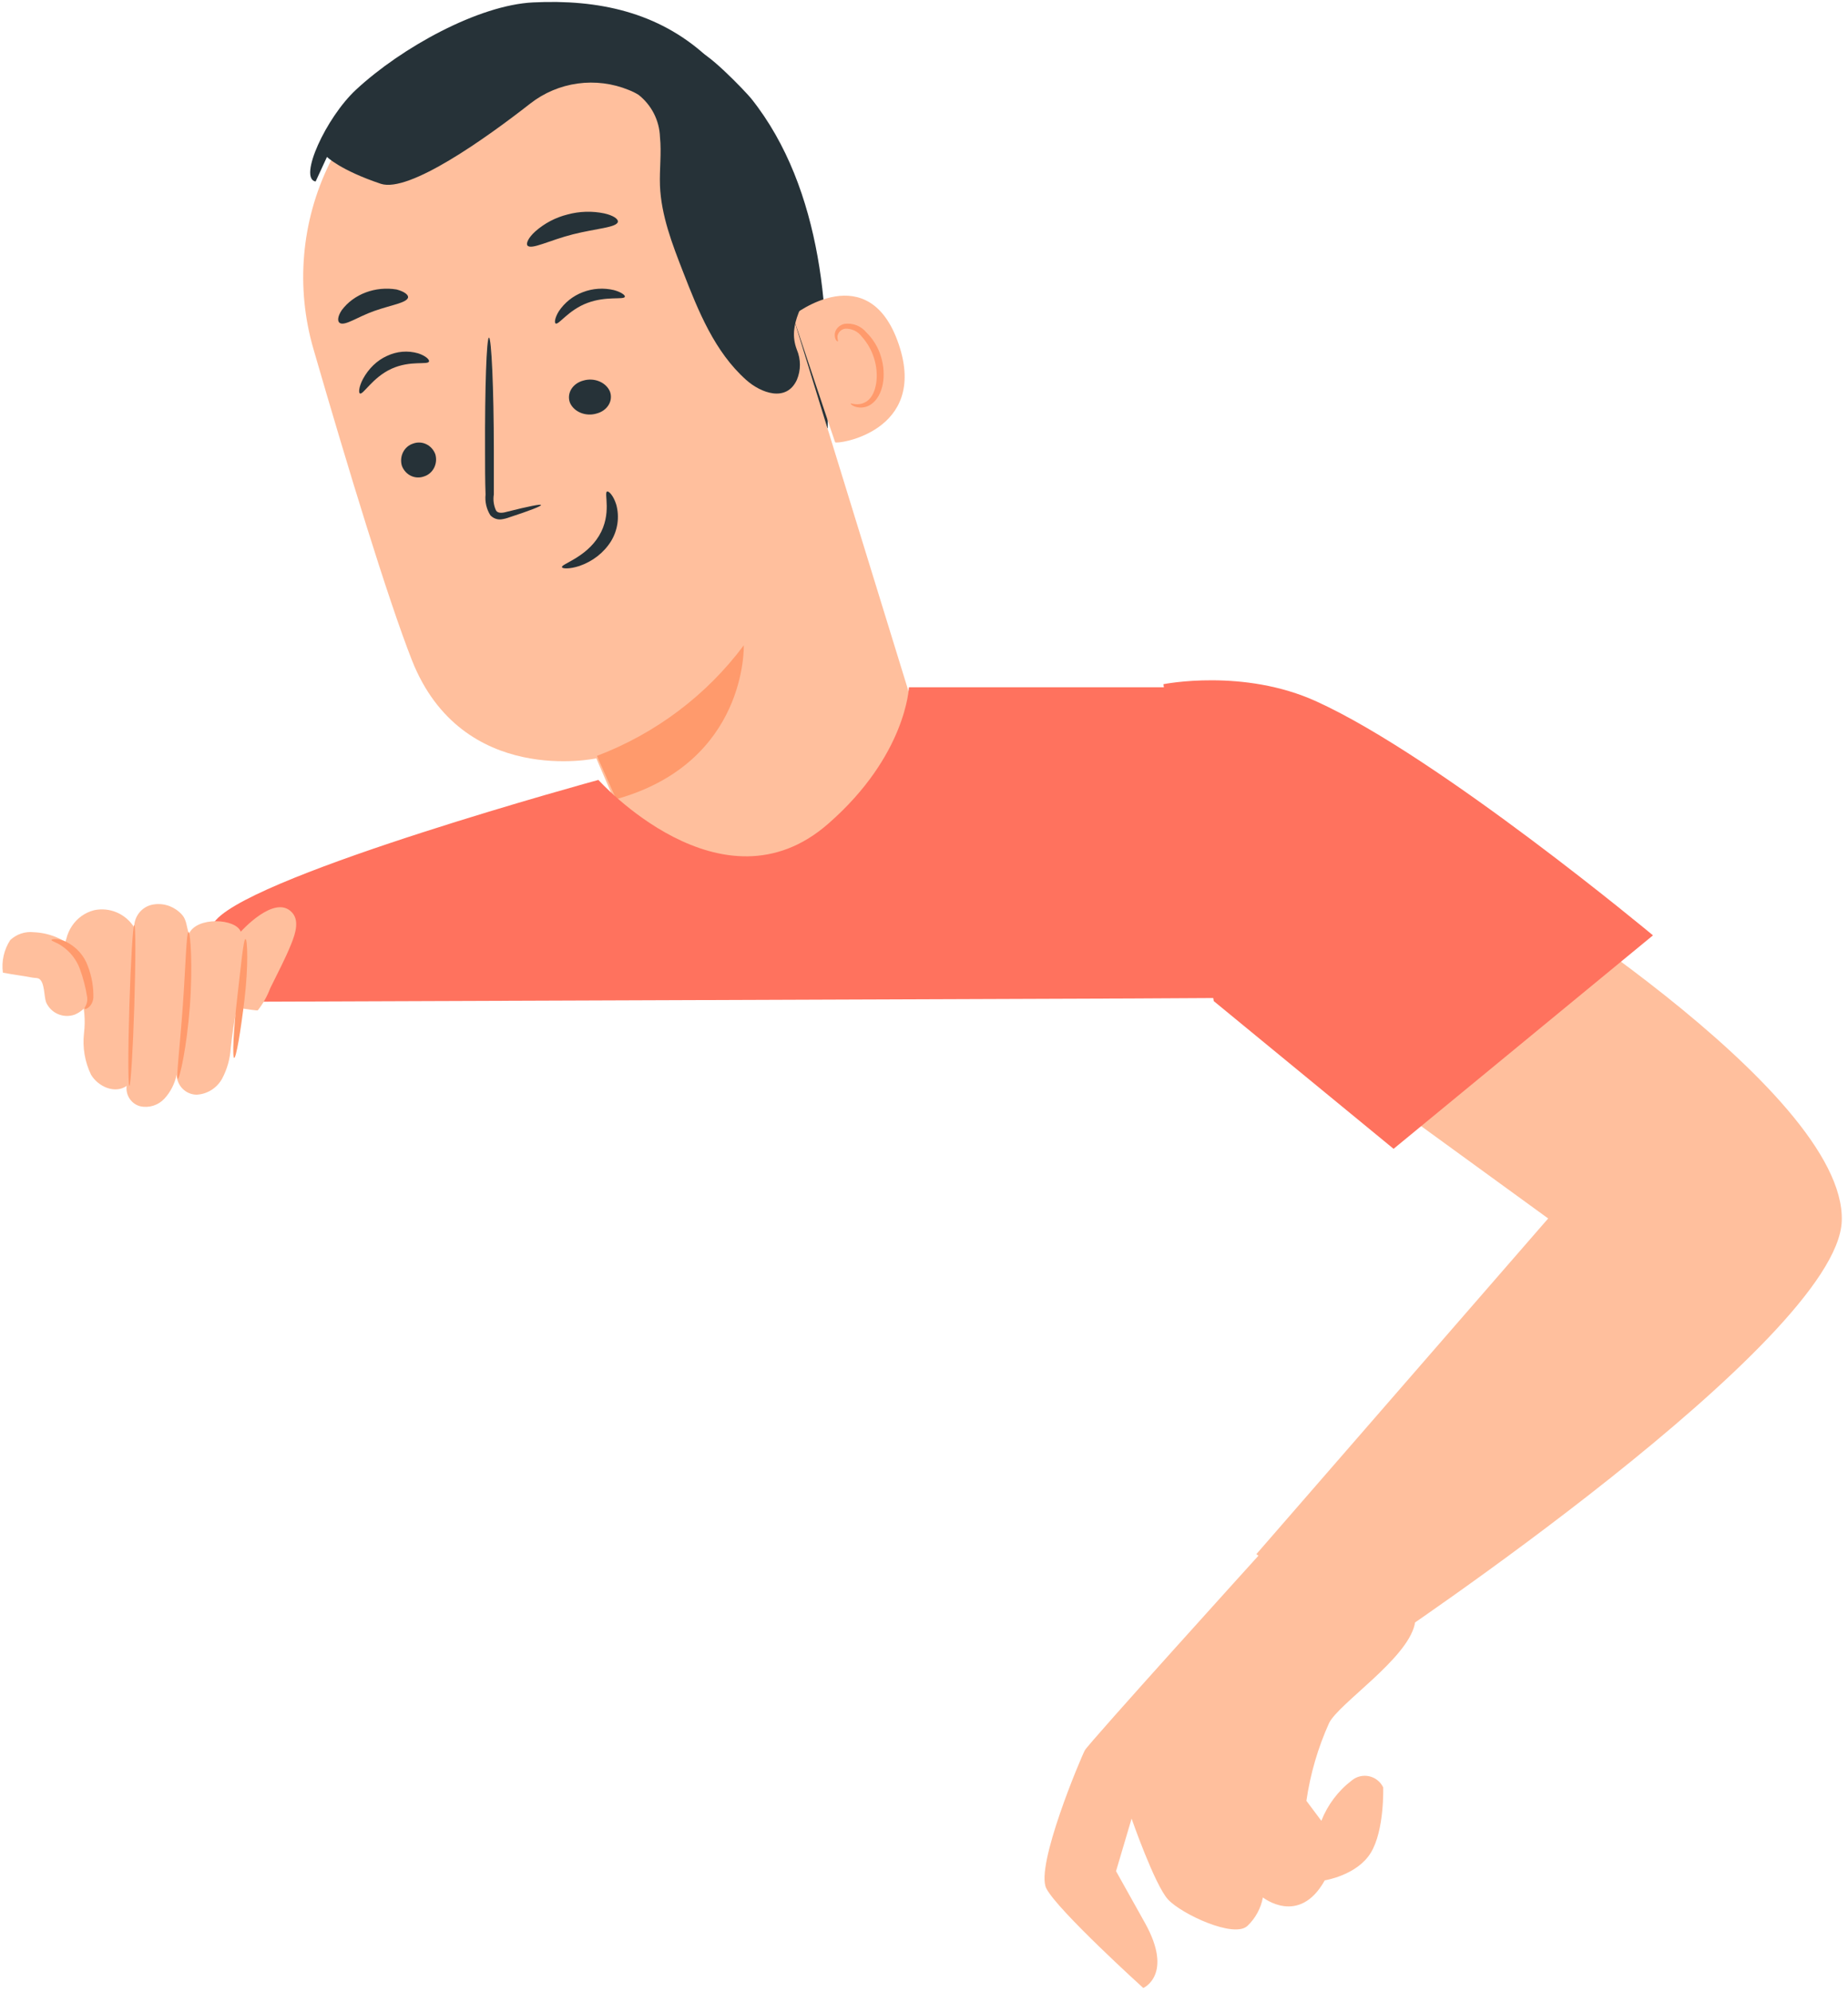 <svg width="295" height="318" viewBox="0 0 295 318" fill="none" xmlns="http://www.w3.org/2000/svg">
    <path d="M200.552 248.11L247.138 194.52L200.232 160.425L237.037 138.747C237.037 138.747 294.767 173.857 294.003 194.937C293.322 214.126 220.545 262.669 220.545 262.669L200.552 248.11Z" fill="#FFBF9D"/>
    <path d="M201.069 248.155C201.069 248.155 173.79 278.289 173.176 279.422C172.563 280.555 165.213 297.95 167.026 301.474C168.839 304.998 182.507 317.373 182.507 317.373C182.507 317.373 187.388 315.261 182.772 306.983L178.155 298.719L180.638 290.329C180.638 290.329 184.32 300.914 186.453 303.236C188.587 305.557 197.039 309.528 199.159 307.431C200.423 306.218 201.277 304.638 201.599 302.914C201.599 302.914 207.387 307.529 211.473 300.187C211.473 300.187 216.619 299.39 218.823 295.783C221.026 292.175 220.803 285.351 220.803 285.351C220.59 284.906 220.28 284.514 219.895 284.207C219.51 283.899 219.061 283.682 218.58 283.573C218.1 283.464 217.601 283.466 217.122 283.577C216.642 283.689 216.194 283.908 215.81 284.218C213.624 285.883 211.936 288.118 210.929 290.679L208.544 287.49C209.166 283.186 210.392 278.992 212.184 275.031C213.844 271.843 224.555 264.893 225.824 259.356C226.898 254.672 217.554 251.567 212.756 251.833C212.037 251.873 211.327 252.019 210.65 252.266L201.069 248.155Z" fill="#FFBF9D"/>
    <path d="M132.131 68.398C132.131 59.226 132.131 49.998 130.511 40.952C128.891 31.906 125.695 22.986 119.927 15.746C119.046 14.654 112.326 7.61 111.033 8.156C110.109 8.562 115.11 15.536 114.897 16.558C112.851 25.828 114.67 35.617 118.364 44.383C122.033 52.871 126.651 60.931 132.131 68.412" fill="#263238"/>
    <path d="M121.806 34.99C115.561 13.069 97.745 -1.527 76.237 5.396L74.288 6.145C64.824 9.818 57.075 16.957 52.581 26.143C48.088 35.328 47.179 45.886 50.035 55.718C55.525 74.684 61.894 95.565 65.751 105.388C73.766 125.727 95.192 121.066 95.192 121.066L108.561 152.144L151.11 130.098L121.806 34.99Z" fill="#FFBF9D"/>
    <path d="M95.289 120.672C104.654 117.112 112.789 110.988 118.732 103.021C118.732 103.021 119.339 121.717 98.364 127.583L95.289 120.672Z" fill="#FF9A6C"/>
    <path d="M64.147 74.342C64.408 75.057 64.924 75.637 65.585 75.958C66.247 76.278 67.001 76.315 67.688 76.059C68.031 75.953 68.35 75.776 68.627 75.538C68.904 75.3 69.133 75.006 69.3 74.674C69.467 74.342 69.57 73.978 69.601 73.603C69.632 73.229 69.592 72.851 69.483 72.493C69.213 71.787 68.693 71.219 68.033 70.906C67.374 70.593 66.624 70.561 65.942 70.816C65.603 70.922 65.288 71.098 65.014 71.333C64.74 71.568 64.513 71.858 64.347 72.186C64.18 72.513 64.076 72.873 64.042 73.243C64.008 73.613 64.043 73.986 64.147 74.342Z" fill="#263238"/>
    <path d="M57.452 62.81C57.946 63.096 59.466 60.253 62.494 58.871C65.522 57.489 68.31 58.299 68.483 57.711C68.59 57.441 67.976 56.806 66.749 56.409C65.095 55.93 63.356 56.075 61.774 56.822C60.202 57.527 58.86 58.813 57.946 60.491C57.279 61.762 57.225 62.699 57.452 62.81Z" fill="#263238"/>
    <path d="M90.977 64.28C91.281 64.992 91.894 65.573 92.686 65.898C93.478 66.224 94.385 66.269 95.215 66.023C95.627 65.918 96.011 65.743 96.344 65.508C96.676 65.273 96.951 64.983 97.151 64.654C97.352 64.325 97.474 63.965 97.51 63.594C97.547 63.224 97.497 62.851 97.364 62.498C97.06 61.786 96.447 61.205 95.655 60.879C94.863 60.553 93.956 60.508 93.126 60.754C92.715 60.86 92.332 61.036 92.001 61.272C91.669 61.507 91.396 61.798 91.195 62.126C90.995 62.455 90.873 62.814 90.836 63.184C90.798 63.554 90.846 63.926 90.977 64.28Z" fill="#263238"/>
    <path d="M88.709 51.649C89.203 51.888 90.724 49.505 93.753 48.367C96.781 47.229 99.556 47.891 99.743 47.388C99.85 47.176 99.236 46.646 98.009 46.315C96.355 45.919 94.618 46.034 93.032 46.646C91.457 47.243 90.113 48.318 89.19 49.717C88.549 50.776 88.483 51.557 88.709 51.649Z" fill="#263238"/>
    <path d="M86.356 80.629C86.356 80.435 84.302 80.851 81.113 81.655C80.312 81.891 79.525 82.016 79.191 81.517C78.813 80.717 78.687 79.814 78.831 78.937C78.831 76.717 78.831 74.373 78.831 71.932C78.831 61.972 78.444 53.899 78.057 53.899C77.67 53.899 77.39 61.986 77.43 71.932C77.43 74.387 77.43 76.717 77.51 78.95C77.391 80.109 77.659 81.275 78.271 82.252C78.489 82.489 78.756 82.671 79.052 82.787C79.347 82.902 79.664 82.947 79.979 82.918C80.434 82.862 80.882 82.75 81.313 82.585C84.502 81.544 86.41 80.809 86.356 80.629Z" fill="#263238"/>
    <path d="M96.914 78.471C96.352 78.637 97.742 82.014 95.628 85.529C93.514 89.044 89.494 90.064 89.716 90.547C89.716 90.781 90.854 90.891 92.495 90.354C94.615 89.625 96.397 88.231 97.535 86.411C98.614 84.638 98.916 82.543 98.377 80.567C97.904 79.05 97.15 78.361 96.914 78.471Z" fill="#263238"/>
    <path d="M84.205 39.204C84.824 39.919 87.715 38.355 91.453 37.41C95.191 36.466 98.445 36.331 98.633 35.414C98.713 34.969 97.907 34.389 96.441 34.065C94.509 33.665 92.51 33.725 90.606 34.24C88.698 34.712 86.932 35.638 85.456 36.938C84.34 37.95 83.936 38.867 84.205 39.204Z" fill="#263238"/>
    <path d="M54.264 51.578C55.126 52.039 57.065 50.59 59.752 49.641C62.438 48.691 64.909 48.358 65.138 47.498C65.225 47.088 64.578 46.549 63.314 46.215C61.656 45.938 59.943 46.102 58.388 46.685C56.833 47.269 55.504 48.248 54.566 49.499C53.848 50.564 53.848 51.347 54.264 51.578Z" fill="#263238"/>
    <path d="M126.549 50.416C126.833 50.128 138.722 40.95 143.47 54.971C148.218 68.991 133.474 71 133.312 70.601C133.15 70.202 126.549 50.416 126.549 50.416Z" fill="#FFBF9D"/>
    <path d="M135.799 64.4C135.799 64.4 136.118 64.487 136.625 64.531C137.329 64.584 138.026 64.36 138.568 63.909C139.916 62.795 140.38 59.874 139.525 57.184C139.132 55.915 138.47 54.746 137.582 53.756C137.282 53.346 136.886 53.014 136.429 52.79C135.972 52.566 135.467 52.456 134.958 52.469C134.639 52.504 134.34 52.644 134.109 52.866C133.878 53.089 133.728 53.382 133.682 53.698C133.682 54.176 133.827 54.436 133.754 54.494C133.682 54.552 133.348 54.349 133.261 53.698C133.209 53.303 133.302 52.903 133.522 52.57C133.822 52.124 134.285 51.812 134.813 51.703C135.461 51.612 136.122 51.69 136.731 51.928C137.34 52.166 137.878 52.557 138.292 53.062C139.373 54.116 140.171 55.424 140.612 56.866C141.555 59.859 141.004 63.171 139.075 64.531C138.72 64.782 138.313 64.95 137.884 65.022C137.454 65.095 137.014 65.07 136.596 64.95C135.944 64.747 135.755 64.444 135.799 64.4Z" fill="#FF9A6C"/>
    <path d="M50.381 28.98C47.588 28.495 52.042 18.752 56.846 14.309C64.106 7.569 76.394 0.815 85.079 0.386C95.509 -0.126 105.017 1.922 112.725 8.912C120.319 16.111 125.838 25.189 128.712 35.207C129.858 38.174 130.181 41.39 129.648 44.522C128.712 48.314 125.571 51.566 127.204 55.829C127.526 56.592 127.692 57.41 127.692 58.237C127.692 59.064 127.526 59.883 127.204 60.645C125.529 64.271 121.452 62.749 119.106 60.645C114.079 56.161 111.468 49.656 109.039 43.401C107.307 38.958 105.548 34.405 105.353 29.644C105.255 27.056 105.618 24.454 105.353 21.866C105.307 20.566 104.977 19.292 104.387 18.131C103.796 16.969 102.959 15.949 101.932 15.139C101.436 14.834 100.912 14.574 100.368 14.364C97.792 13.309 94.979 12.953 92.218 13.333C89.458 13.712 86.849 14.813 84.66 16.523C77.581 22.059 65.293 30.834 60.783 29.339C54.304 27.166 52.196 25.049 52.196 25.049L50.381 28.98Z" fill="#263238"/>
    <path d="M29.698 159.958C29.698 159.958 27.682 154.358 34.517 146.828C41.353 139.297 95.523 124.509 95.523 124.509C95.523 124.509 115.214 146.461 132.253 131.468C144.681 120.594 145.095 109.72 145.095 109.72H194.115L200.232 159.292L180.693 159.401L29.698 159.958Z" fill="#FF725E"/>
    <path d="M185.718 109.228C185.718 109.228 198.499 106.643 210.176 111.993C229.789 120.911 263.867 149.323 263.867 149.323L222.46 183.403L193.751 159.816L185.718 109.228Z" fill="#FF725E"/>
    <path d="M11.532 152.629C11.629 152.841 11.712 153.053 11.794 153.265C12.134 154.269 12.338 155.316 12.402 156.376C12.397 156.877 12.42 157.377 12.471 157.875C12.582 158.177 12.716 158.47 12.871 158.752C13.478 160.753 13.661 162.865 13.409 164.945C13.15 167.215 13.538 169.513 14.527 171.562C15.687 173.513 18.378 174.659 20.214 173.358C20.125 174.078 20.296 174.806 20.695 175.405C21.094 176.004 21.694 176.433 22.381 176.61C23.076 176.763 23.798 176.731 24.477 176.515C25.156 176.3 25.77 175.909 26.259 175.38C27.23 174.317 27.899 173.001 28.191 171.576C28.22 172.428 28.569 173.235 29.166 173.828C29.763 174.421 30.561 174.755 31.393 174.758C32.224 174.718 33.031 174.463 33.741 174.018C34.45 173.573 35.038 172.952 35.451 172.213C36.248 170.717 36.719 169.063 36.831 167.363C37.049 165.177 37.385 163.006 37.839 160.858C37.839 160.858 39.923 161.212 40.875 161.297H41.151C41.987 160.23 42.657 159.038 43.138 157.762C44.519 154.934 45.485 153.181 46.492 150.692C47.265 148.797 47.748 146.888 46.603 145.658C43.842 142.675 38.432 148.741 38.432 148.741C37.659 146.62 31.379 146.28 30.151 149.094C29.654 147.539 29.847 146.648 28.619 145.602C28.017 145.067 27.302 144.685 26.53 144.486C25.758 144.287 24.951 144.277 24.175 144.456C23.39 144.65 22.691 145.107 22.191 145.756C21.69 146.405 21.417 147.207 21.414 148.034C20.743 146.974 19.775 146.147 18.637 145.661C17.5 145.174 16.245 145.05 15.038 145.305C13.593 145.667 12.33 146.563 11.491 147.822C11.076 148.44 10.772 149.13 10.594 149.858C10.496 150.129 10.444 150.416 10.442 150.706C10.464 150.834 10.506 150.958 10.566 151.074C10.925 151.583 11.284 152.063 11.532 152.629Z" fill="#FFBF9D"/>
    <path d="M5.387 148.823C4.708 148.747 4.02 148.82 3.372 149.036C2.723 149.253 2.13 149.607 1.632 150.076C0.633 151.615 0.218 153.46 0.462 155.279C2.347 155.637 3.324 155.719 5.222 156.077C5.621 156.146 5.951 156.077 6.282 156.284C7.148 156.903 7.011 159.037 7.355 160C7.726 160.852 8.408 161.531 9.262 161.896C10.116 162.262 11.077 162.288 11.949 161.969C12.805 161.6 13.537 160.995 14.061 160.225C14.585 159.454 14.879 158.55 14.907 157.619C14.92 155.741 14.233 153.925 12.981 152.526C12.039 151.418 10.878 150.517 9.571 149.88C8.264 149.243 6.84 148.883 5.387 148.823Z" fill="#FFBF9D"/>
    <path d="M21.44 147.679C21.661 147.679 21.661 153.464 21.44 160.552C21.22 167.64 20.863 173.369 20.651 173.355C20.439 173.341 20.431 167.57 20.651 160.482C20.872 153.394 21.228 147.595 21.44 147.679Z" fill="#FF9A6C"/>
    <path d="M30.094 148.794C30.396 148.794 30.795 154.098 30.311 160.622C29.828 167.146 28.667 172.309 28.377 172.238C28.087 172.167 28.728 166.948 29.187 160.509C29.646 154.07 29.743 148.808 30.094 148.794Z" fill="#FF9A6C"/>
    <path d="M39.187 149.911C39.518 149.911 39.658 154.238 39.035 159.498C38.412 164.758 37.687 168.918 37.382 168.89C37.077 168.862 37.255 164.549 37.865 159.331C38.475 154.113 38.857 149.897 39.187 149.911Z" fill="#FF9A6C"/>
    <path d="M8.209 150.066C8.209 149.92 9.136 149.72 10.469 150.306C12.15 151.122 13.425 152.531 14.02 154.231C14.644 155.845 14.944 157.555 14.904 159.274C14.75 160.791 13.585 161.23 13.5 161.03C13.416 160.83 14.034 160.365 13.921 159.247C13.687 157.689 13.292 156.155 12.742 154.67C12.218 153.224 11.238 151.966 9.935 151.064C9.009 150.399 8.195 150.252 8.209 150.066Z" fill="#FF9A6C"/>
</svg>
